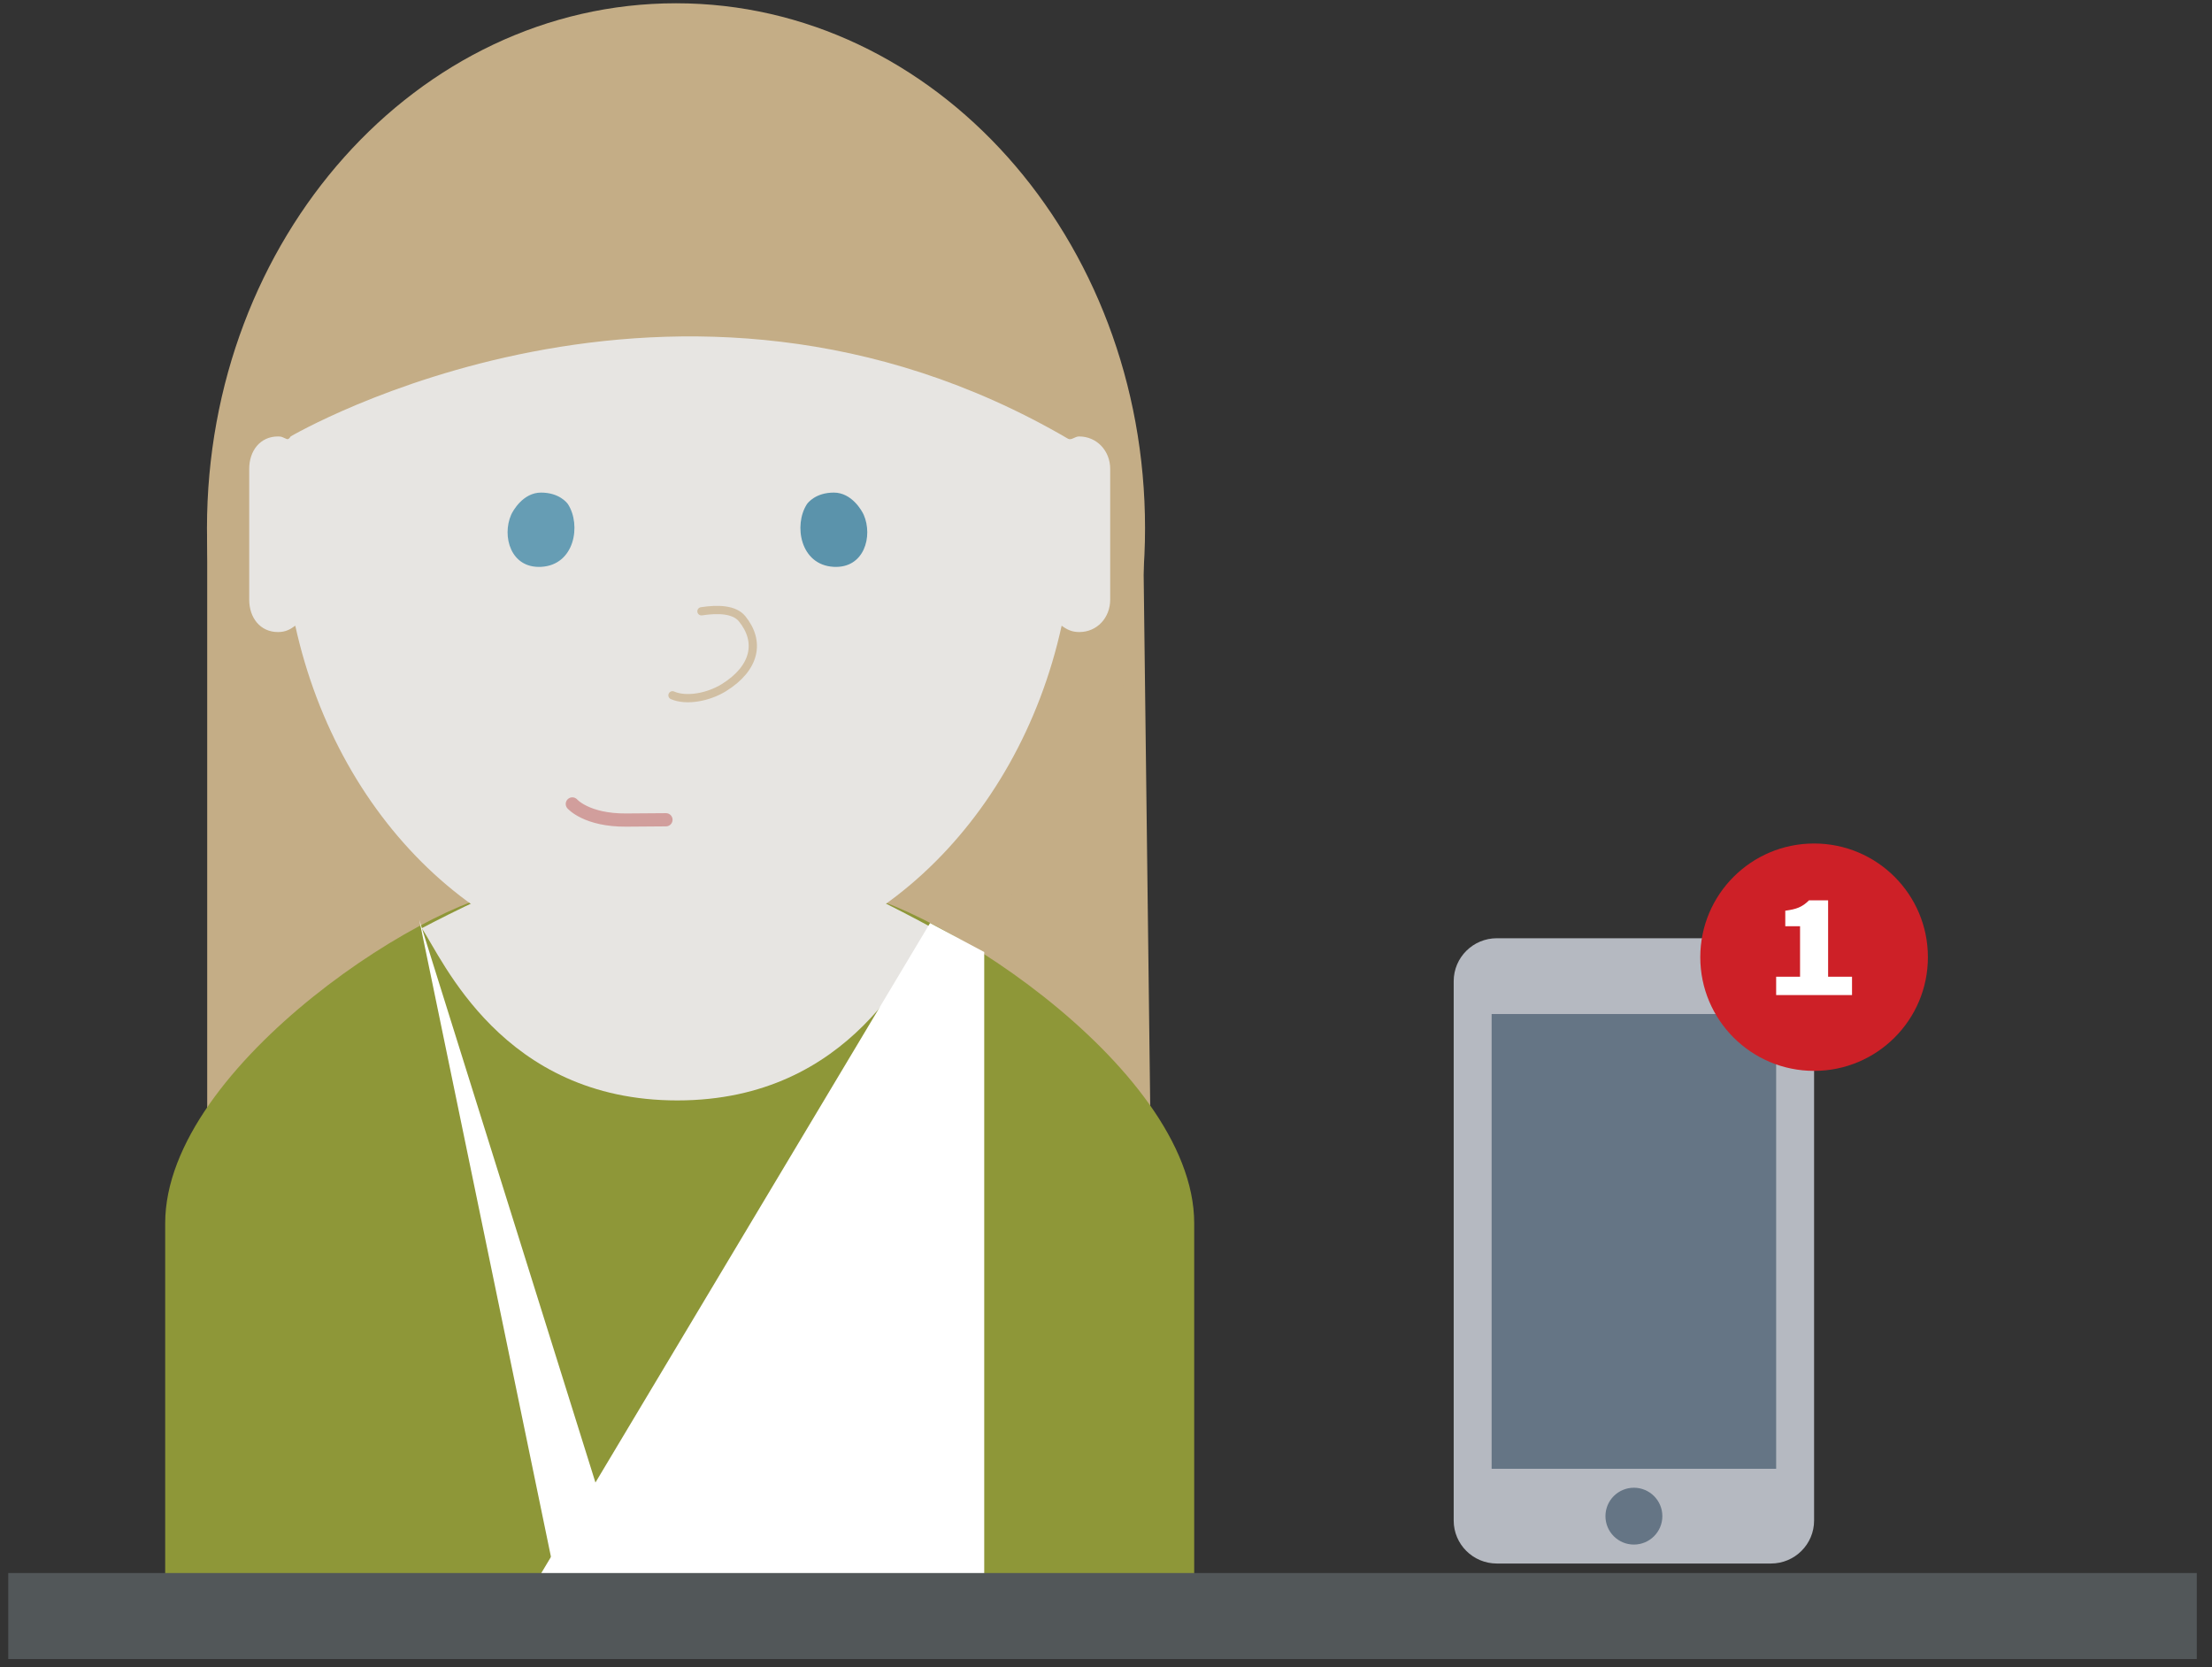 <?xml version="1.0" encoding="UTF-8"?>
<svg width="134px" height="101px" viewBox="0 0 134 101" version="1.1" xmlns="http://www.w3.org/2000/svg" xmlns:xlink="http://www.w3.org/1999/xlink">
    <rect x="0" y="0" width="134" height="101" fill="#333333" stroke="none"/>
    <!-- Generator: Sketch 47.1 (45422) - http://www.bohemiancoding.com/sketch -->
    <title>Sykmeldt, hva nå?</title>
    <desc>Created with Sketch.</desc>
    <defs></defs>
    <g id="Landingssiden" stroke="none" stroke-width="1" fill="none" fill-rule="evenodd">
        <g id="Illustrasjoner-til-landingssiden" transform="translate(-103, -142)">
            <g id="Sykmeldt,-hva-nå?" transform="translate(104, 142)">
                <g id="Group" transform="translate(8.421, 0)">
                    <g id="Group-84" transform="translate(78.642, 51.097)">
                        <path d="M19.217,43.617 L2.615,43.617 C1.171,43.617 0,42.452 0,41.015 L0,8.341 C0,6.904 1.171,5.739 2.615,5.739 L19.217,5.739 C20.661,5.739 21.832,6.904 21.832,8.341 L21.832,41.015 C21.832,42.452 20.661,43.617 19.217,43.617" id="Fill-376" fill="#B5B9C1"></path>
                        <polygon id="Fill-377" fill="#657585" points="2.298 37.878 19.534 37.878 19.534 10.33 2.298 10.33"></polygon>
                        <path d="M12.64,40.747 C12.64,41.698 11.868,42.469 10.916,42.469 C9.964,42.469 9.193,41.698 9.193,40.747 C9.193,39.797 9.964,39.026 10.916,39.026 C11.868,39.026 12.64,39.797 12.64,40.747" id="Fill-378" fill="#657585"></path>
                        <path d="M28.727,6.887 C28.727,10.69 25.64,13.774 21.832,13.774 C18.025,13.774 14.938,10.69 14.938,6.887 C14.938,3.083 18.025,0 21.832,0 C25.64,0 28.727,3.083 28.727,6.887" id="Fill-379" fill="#CD2027"></path>
                        <path d="M19.534,9.183 L19.534,8.072 L20.982,8.072 L20.982,5.013 L20.087,5.013 L20.087,4.071 C20.751,3.982 21.103,3.862 21.525,3.443 L22.682,3.443 L22.682,8.072 L24.13,8.072 L24.13,9.183 L19.534,9.183 Z" id="Fill-380" fill="#FFFFFF"></path>
                    </g>
                    <g id="Dame-med-håndskade">
                        <path d="M3.131,32.348 L3.131,76.783 C3.131,76.783 3.02,65.133 31.537,65.133 C60.055,65.133 30.717,32.348 30.717,32.348 L3.131,32.348 Z" id="Fill-63" fill="#C4AD86"></path>
                        <path d="M59.83,32.348 L60.378,76.783 C60.378,76.783 60.292,65.133 31.776,65.133 C3.258,65.133 32.401,32.348 32.401,32.348 L59.83,32.348 Z" id="Fill-65" fill="#C4AD86"></path>
                        <path d="M59.944,31.998 C59.944,49.562 47.222,63.8 31.531,63.8 C15.837,63.8 3.117,49.562 3.117,31.998 C3.117,14.437 15.837,0.198 31.531,0.198 C47.222,0.198 59.944,14.437 59.944,31.998" id="Fill-67" fill="#C4AD86"></path>
                        <path d="M40.922,53.874 L31.609,53.874 L22.296,53.874 C17.275,53.874 0.586,64.462 0.586,74.1 L0.586,99.46 L62.922,99.46 L62.922,74.1 C62.922,64.462 45.942,53.874 40.922,53.874" id="Fill-69" fill="#8E9738"></path>
                        <path d="M40.371,53.136 C39.294,53.136 31.61,56.409 31.61,56.409 C31.61,56.409 22.56,53.845 21.862,53.709 C21.162,53.573 16.127,56.229 16.127,56.229 C17.388,58.074 20.977,66.661 31.61,66.661 C42.242,66.661 45.839,58.074 47.102,56.229 C47.102,56.229 41.448,53.136 40.371,53.136" id="Fill-71" fill="#E7E5E2"></path>
                        <path d="M8.184,26.439 C8.184,26.439 8.062,26.686 7.902,26.575 C7.681,26.489 7.67,26.439 7.42,26.439 C6.331,26.439 5.676,27.317 5.676,28.401 L5.676,36.325 C5.676,37.411 6.331,38.288 7.42,38.288 C7.856,38.288 8.142,38.144 8.467,37.903 C11.119,49.976 20.469,58.901 31.665,58.901 C42.863,58.901 52.24,49.976 54.892,37.903 C55.219,38.144 55.522,38.288 55.958,38.288 C57.048,38.288 57.833,37.411 57.833,36.325 L57.833,28.401 C57.833,27.317 57.032,26.439 55.945,26.439 C55.692,26.439 55.478,26.694 55.274,26.575 C31.531,12.711 8.184,26.439 8.184,26.439" id="Fill-73" fill="#E7E5E2"></path>
                        <polyline id="Fill-75" fill="#FFFFFF" points="46.92 55.916 20.877 99.46 50.202 99.46 50.202 57.673"></polyline>
                        <polyline id="Fill-77" fill="#FFFFFF" points="15.979 55.723 29.276 98.194 24.758 98.194"></polyline>
                    </g>
                    <g id="Undrende-dame" transform="translate(21.279, 29.787)">
                        <path d="M0.262,1.403 C0.369,1.16 0.985,0.053 2.075,0.053 C3.164,0.053 3.645,0.659 3.712,0.763 C4.513,2.013 4.12,4.44 2.084,4.551 C0.223,4.651 -0.297,2.686 0.262,1.403 Z" id="Fill-73" fill="#669DB4"></path>
                        <path d="M21.625,1.403 C21.519,1.16 20.903,0.053 19.813,0.053 C18.723,0.053 18.242,0.659 18.176,0.763 C17.374,2.013 17.767,4.44 19.804,4.551 C21.664,4.651 22.185,2.686 21.625,1.403 Z" id="Fill-75" fill="#5B93AB"></path>
                        <path d="M11.793,7.244 C12.805,7.088 13.791,7.126 14.254,7.694 C15.383,9.081 15.059,10.682 13.158,11.865 C12.208,12.456 10.863,12.698 10.038,12.333" id="Stroke-77" stroke="#D1BFA3" stroke-width="0.5" stroke-linecap="round"></path>
                        <path d="M3.971,18.914 C3.971,18.914 4.835,19.909 7.238,19.89 L9.643,19.872" id="Stroke-79" stroke="#D19E9C" stroke-width="0.8" stroke-linecap="round"></path>
                    </g>
                </g>
                <polygon id="Fill-36" stroke="#525759" fill="#525759" stroke-linecap="round" points="0 100 131.579 100 131.579 95.789 0 95.789"></polygon>
            </g>
        </g>
    </g>
</svg>